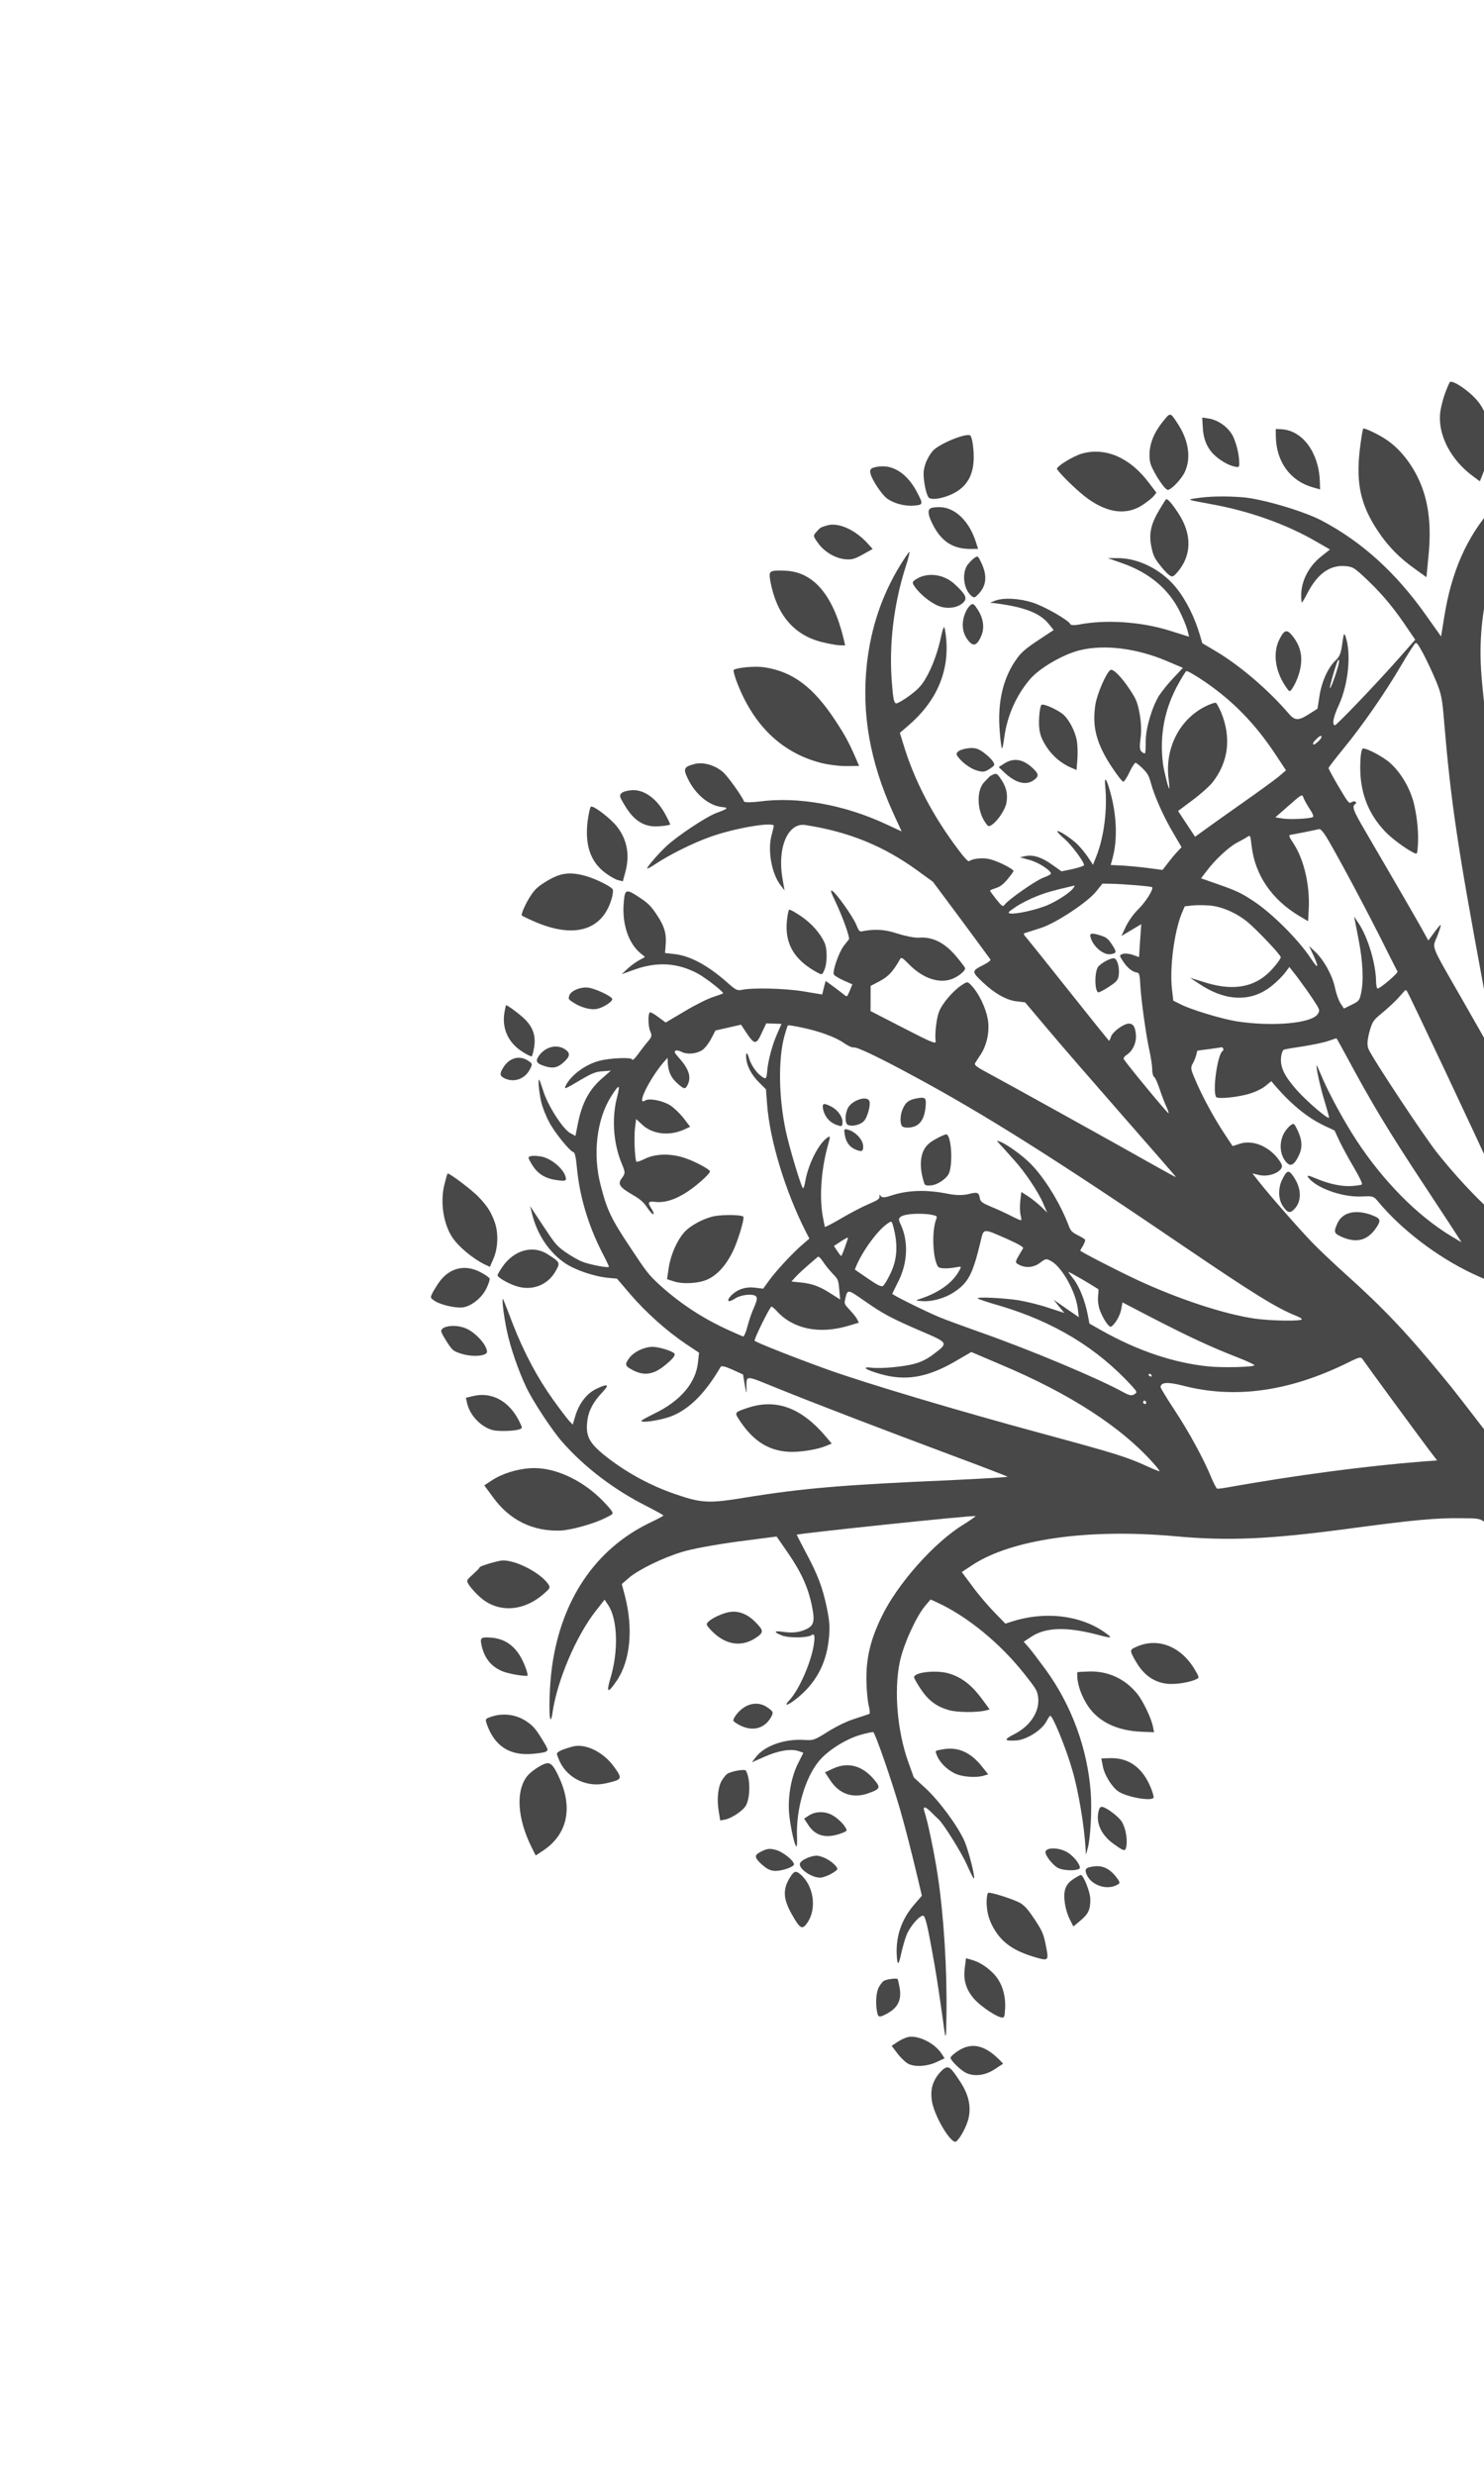<svg width="445" height="742" viewBox="0 0 445 742" fill="none" xmlns="http://www.w3.org/2000/svg">
<g clip-path="url(#clip0_83_5)">
<path d="M261.099 142.225C261.615 144.053 264.312 148.139 265.857 149.351C267.681 150.825 271.102 151.818 273.938 151.604C276.877 151.385 276.93 151.223 274.859 147.361C272.086 142.114 267.935 139.37 263.694 139.874C261.124 140.168 260.627 140.624 261.099 142.225Z" fill="#484848"/>
<path d="M279.642 135.276C278.052 137.218 277.014 139.753 276.952 141.834C276.905 144.097 277.647 147.88 278.372 149.059C279.164 150.258 283.938 149.274 287.041 147.289C291.144 144.644 292.627 140.286 291.744 133.472C291.566 131.995 291.196 130.709 290.938 130.56C289.554 129.752 281.313 133.216 279.642 135.276Z" fill="#484848"/>
<path d="M244.677 159.635C243.816 160.586 243.83 160.768 245.223 162.718C247.086 165.378 250.2 167.276 253.277 167.668C255.277 167.878 256.156 167.68 258.681 166.268L261.679 164.608L260.276 163.047C256.464 158.804 251.366 156.558 248.069 157.524C245.976 158.14 246.013 158.115 244.677 159.635Z" fill="#484848"/>
<path d="M231 174.276C232.865 184.269 238.011 190.372 246.381 192.499C248.416 193.004 250.835 193.447 251.758 193.476L253.434 193.517L252.949 191.414C249.727 178.237 243.838 171.412 235.401 171.116C230.617 170.958 230.461 171.125 231 174.276Z" fill="#484848"/>
<path d="M278.655 154.803C278.953 155.818 279.896 157.809 280.805 159.186C283.385 163.094 286.699 164.732 291.654 164.585L293.301 164.583L292.74 162.848C290.712 156.152 286.185 151.872 281.363 152.058C278.579 152.111 278.112 152.611 278.655 154.803Z" fill="#484848"/>
<path d="M269.991 169.386C264.448 178.466 261.212 188.063 259.957 198.967C258.312 213.954 260.85 228.348 267.834 243.76L270.37 249.292L265.382 246.973C252.992 241.252 239.241 238.788 227.753 240.315C225.352 240.625 223.226 240.626 223.124 240.31C222.394 238.56 218.39 232.978 216.868 231.559C214.53 229.468 210.881 228.37 208.264 229.078C205.085 229.901 204.817 230.461 206.206 233.37C208.508 238.227 212.685 241.654 216.693 242.006C218.597 242.151 218.211 242.534 214.816 243.755C211.703 244.918 202.992 250.732 199.811 253.725C197.163 256.239 194.126 259.774 194.057 260.393C194.034 260.6 195.24 259.931 196.759 258.928C200.795 256.264 207.626 252.838 212.7 251.019C219.963 248.328 232.302 246.239 232.037 247.689C231.969 247.989 231.638 249.42 231.277 250.806C230.192 255.284 231.459 262.036 234.035 265.373L235.26 266.988L234.635 263.383C233.025 254.179 236.28 246.546 241.504 247.37C254.481 249.388 264.915 253.594 275.157 261.053L279.755 264.394L288.192 275.722C292.806 281.986 296.738 287.297 296.943 287.608C297.214 287.939 296.577 288.424 294.971 289.293C291.3 291.142 291.285 291.28 294.695 294.513C298.259 297.898 301.904 299.956 305.026 300.254L307.394 300.54L314.237 308.648C318.017 313.167 328.194 324.877 336.859 334.779C345.524 344.682 352.639 352.801 352.624 352.939C352.616 353.008 349.641 351.401 345.996 349.344C335.548 343.424 302.647 325.163 297.051 322.163C292.713 319.861 292.051 319.342 292.431 318.709C292.647 318.311 293.427 317.158 294.089 316.147C295.993 313.232 296.84 309.038 296.178 305.458C295.559 302.104 293.586 297.987 291.448 295.636C290.163 294.253 290.097 294.233 288.393 295.357C285.801 297.069 282.527 300.888 281.607 303.281C280.8 305.28 280.26 310.1 280.567 312.257C280.711 313.119 279.105 312.458 270.871 308.201L261.046 303.146L261.056 299.376L261.067 295.607L263.835 294.162C266.463 292.746 267.873 291.177 269.929 287.525C270.234 286.94 270.654 287.173 272.439 288.992C276.494 293.201 281.307 294.934 285.227 293.622C287.186 292.966 289.521 291.105 289.407 290.288C289.393 290.106 288.351 288.689 287.081 287.168C283.433 282.69 279.736 280.795 275.445 281.141C274.337 281.235 271.519 280.672 269.167 279.929C265.231 278.638 262.404 278.463 258.406 279.254C257.741 279.374 257.499 279.088 256.747 277.224C255.689 274.735 250.863 267.909 249.612 267.141C248.905 266.715 249.101 267.415 250.439 270.166C252.661 274.821 254.934 281.163 254.57 281.659C254.377 281.85 253.731 282.723 253.055 283.552C251.577 285.42 249.503 291.381 250.06 292.225C250.295 292.58 251.613 293.368 253.049 294.013L255.598 295.136L254.799 297.067C254.045 298.904 253.971 298.953 253.25 298.345C252.809 297.998 251.389 296.895 250.028 295.881L247.585 294.114L247.052 296.124L246.547 298.179L240.756 297.22C235.164 296.32 225.722 296.113 222.492 296.779C221.088 297.068 220.631 296.86 218.169 294.66C212.177 289.369 206.904 286.537 202.056 286.04L199.414 285.743L199.587 283.589C199.921 279.988 199.275 277.801 197.017 274.381C195.346 271.85 194.457 270.906 192.257 269.425C187.664 266.336 187.383 266.393 187.03 270.772C186.498 277.053 188.486 282.883 192.067 285.811C192.759 286.375 193.325 286.83 193.354 286.874C193.413 286.963 192.717 287.359 191.844 287.808C190.933 288.281 189.333 289.402 188.303 290.337L186.426 292.086L190.213 290.734C197.039 288.268 203.202 288.662 209.219 291.896C211.612 293.185 216.879 297.297 216.854 297.823C216.809 297.916 215.522 298.383 213.992 298.884C212.432 299.34 208.546 301.267 205.385 303.163L199.617 306.589L197.432 304.97C196.233 304.04 195.069 303.406 194.884 303.528C194.255 303.943 194.34 307.777 194.997 309.256C195.553 310.42 195.425 310.951 194.4 312.137C193.732 312.897 192.373 314.624 191.436 315.943C190.262 317.548 189.654 318.076 189.531 317.648C189.335 316.948 183.028 317.222 179.886 318.021C175.584 319.076 171.057 322.447 169.565 325.664C169.11 326.666 169.613 326.461 173.582 324.096C177.328 321.878 178.556 321.322 180.661 321.208L183.187 321.007L180.829 323.074C176.663 326.589 174.451 330.728 173.193 337.361L172.558 340.586L171.07 339.783C168.861 338.691 164.134 331.29 162.87 326.96C162.31 325.225 161.785 323.786 161.689 323.722C161.188 323.606 161.77 328.515 162.474 331.111C162.895 332.555 163.887 335.024 164.744 336.563C166.353 339.645 171.058 345.403 172.01 345.475C172.35 345.506 172.74 347.225 172.964 349.82C173.742 358.488 176.329 367.239 180.461 375.351C181.647 377.629 182.619 379.665 182.603 379.803C182.549 380.285 176.641 379.148 174.445 378.239C173.2 377.722 170.947 376.403 169.453 375.349C166.944 373.562 166.489 373.034 162.853 367.527L158.954 361.62L159.548 363.97C161.083 370.162 164.639 375.467 169.385 378.71C172.476 380.814 178.358 382.797 182.469 383.144L185.015 383.376L189.017 388.067C193.657 393.485 199.987 399.126 205.631 402.924L209.62 405.583L209.289 408.544C208.647 414.579 204.095 420.008 196.406 423.745C194.157 424.848 192.328 425.863 192.313 426.001C192.228 426.759 198.264 425.834 201.386 424.602C206.697 422.499 211.482 417.746 216.067 409.872C216.291 409.405 217.427 409.676 219.615 410.654L222.812 412.114L223.343 415.335C223.687 417.467 223.899 418.029 223.852 416.912C223.883 412.045 222.878 412.134 233.018 416.217C243.909 420.632 263.144 428.02 285.526 436.391C294.547 439.745 302.041 442.64 302.129 442.774C302.217 442.907 294.382 443.361 284.693 443.827C253.198 445.172 240.804 446.212 223.655 448.99C212.579 450.818 210.497 450.726 202.603 448.03C194.708 445.335 187.315 441.225 181.056 436.174C176.534 432.465 175.532 430.384 176.152 425.766C176.498 422.987 177.973 420.228 180.614 417.464C182.87 415.082 182.326 414.74 178.81 416.423C175.984 417.779 173.74 420.663 172.571 424.368L171.745 427.145L170.731 426.093C170.181 425.5 167.965 422.627 165.83 419.636C161.203 413.19 157.119 405.555 153.764 396.93C152.547 393.716 151.321 390.572 151.022 389.877C150.278 387.945 150.914 393.901 152.012 399.107C153.066 404.087 155.476 411.04 157.808 415.941C159.803 420.172 165.726 429.142 168.715 432.462C175.316 439.964 184.262 446.748 193.807 451.541C196.628 452.995 198.955 454.265 198.94 454.402C198.961 454.516 196.955 455.585 194.565 456.716C178.529 464.562 168.334 479.646 165.544 499.662C164.734 505.362 164.491 514.577 165.077 515.466C165.224 515.688 165.486 514.877 165.654 513.682C167.015 503.984 172.742 490.51 178.699 482.942L181.299 479.631L182.413 481.319C185.199 485.538 185.508 495.026 183.055 503.15C181.726 507.662 182.249 507.891 184.919 503.96C189.023 497.935 189.925 488.348 187.417 478.589L186.453 474.953L188.543 473.127C191.39 470.673 198.539 467.165 204.329 465.383C207.175 464.46 213.863 463.234 220.97 462.24L232.872 460.695L236.208 465.507C240.277 471.429 242.316 475.886 243.492 481.614C244.436 486.347 244.062 487.551 241.258 488.7C239.349 489.514 237.311 489.648 234.544 489.243C232.013 488.873 231.989 489.4 234.487 490.365C236.454 491.17 242.051 491.11 243.273 490.303C244.273 489.643 244.454 490.48 243.997 493.333C243.122 498.693 239.592 506.635 236.779 509.703C234.954 511.61 235.921 511.545 238.47 509.607C244.325 505.105 247.616 499.297 248.478 491.905C248.916 488.299 248.808 486.203 247.934 482.061C246.664 475.949 245.235 472.173 241.547 465.298C240.106 462.551 238.92 460.273 238.899 460.16C238.9 459.84 291.546 454.288 292.475 454.568C292.711 454.603 291.148 455.699 289.045 457.024C280.256 462.316 268.995 474.979 264.282 484.914C260.934 491.844 259.659 497.404 259.818 504.249C259.873 506.828 260.167 510.013 260.471 511.279C260.805 512.589 260.917 513.726 260.732 513.849C260.584 513.946 258.699 514.554 256.562 515.263C254.04 516.035 251.176 517.416 248.34 519.16C244.208 521.761 243.853 521.868 241.233 521.685C235.343 521.301 229.382 523.387 226.746 526.722L225.46 528.399L229.248 526.727C233.399 524.88 237.138 524.261 239.453 525.028L240.905 525.536L239.227 528.875C237.095 533.216 236.083 539.496 236.73 544.744C237.256 548.924 238.327 553.446 238.821 553.63C238.991 553.646 239.071 552.317 238.991 550.585C238.705 542.42 241.43 533.097 245.521 528.1C248.069 524.951 253.497 521.495 257.859 520.209C259.774 519.646 261.6 519.27 261.865 519.35C262.396 519.51 267.276 533.505 269.825 542.28C271.336 547.468 273.293 555.103 275.319 563.649L276.434 568.398L274.385 570.771C270.495 575.188 268.67 580.155 268.886 585.879C269.06 589.526 269.445 589.464 270.245 585.683C270.66 583.815 271.388 581.294 271.859 580.154C272.868 577.575 275.897 574.108 276.892 574.408C277.423 574.568 278.133 577.415 279.255 583.625C280.731 591.578 281.346 595.571 283.131 608.422C283.601 611.874 283.723 611.092 283.816 604.144C284 590.248 283.026 574.758 281.252 562.729C280.258 555.989 278.209 546.119 277.226 543.261C276.636 541.482 277.323 541.475 279.145 543.269C280.071 544.188 281.122 545.216 281.497 545.542C283.019 546.961 288.338 555.501 289.981 559.198C290.938 561.372 291.838 563.138 292 563.222C292.634 563.377 290.438 554.816 289.182 551.947C287.092 547.332 281.583 539.874 277.415 536.057L274.027 532.938L272.431 528.508C269.079 519.242 268.008 507.069 269.806 498.357C270.812 493.356 274.648 484.83 277.343 481.584L279.044 479.568L280.871 480.403C289.91 484.51 299.934 492.686 307.258 502.007C310.472 506.07 310.971 506.825 311.236 508.436C312.013 512.833 309.163 517.457 304.041 520.009C300.911 521.629 301.071 522.034 304.727 521.852C307.77 521.629 312.153 518.926 313.679 516.324C314.164 515.367 314.736 514.542 314.884 514.444C315.514 514.029 319.616 523.947 321.562 530.76C323.421 537.121 325.166 547.575 325.545 554.594L325.649 556.12L326.123 554.34C327 551.401 327.471 542.61 327.068 537.328C326.067 524.215 321.337 511.332 313.584 500.636C311.589 497.936 309.322 494.905 308.47 493.937L306.98 492.243L309.239 490.752C313.535 487.916 319.767 487.691 329.028 490.121C332.892 491.141 333.505 491.183 332.468 490.337C325.268 484.505 314.135 482.864 303.724 486.103L301.483 486.817L298.192 483.442C296.377 481.58 293.403 478.123 291.65 475.709L288.401 471.35L291.548 469.272C303.288 461.522 326.324 458.238 352.463 460.621C368.249 462.06 380.448 461.53 403.668 458.443C423.932 455.714 430.691 455.078 438.494 455.219C445.035 455.3 444.233 454.81 449.583 461.544C458.038 472.095 469.221 484.926 478.301 494.491L483.671 500.128L485.475 507.291C490.163 525.748 493.707 533.612 504.936 550.621C512.332 561.744 514.21 564.266 523.116 574.775L527.205 579.6L550.239 564.392L573.273 549.185L567.692 547.577C554.428 543.836 540.571 535.895 531.496 526.901C526.896 522.349 519.482 511.685 515.664 504.13C509.412 491.679 502.629 475.687 498.888 464.383C493.728 448.915 490.851 436.02 488.84 419.685C486.53 400.804 483.707 387.427 478.639 371.132C475.098 359.888 473.165 351.726 471.532 341.199C468.444 321.621 468.344 305.362 471.305 296.074C471.785 294.546 472.367 293.333 472.603 293.368C473.695 293.412 481.006 297.64 485.458 300.759C489.719 303.749 490.432 304.426 490.435 305.317C490.439 305.888 490.409 307.693 490.401 309.293C490.313 313.75 491.519 321.053 493.017 325.739C494.167 329.252 494.928 330.727 497.625 334.813C499.619 337.833 501.358 340.064 502.211 340.712C503.506 341.707 503.514 341.638 501.671 337.881C497.255 328.936 495.325 321.664 495.766 315.889C495.995 312.933 496.919 309.581 497.471 309.854C497.604 309.894 499.017 310.746 500.652 311.771C512.584 319.134 525.937 323.008 537.826 322.492C545.617 322.131 554.014 320.031 559.396 316.987L562.72 315.176L560.74 315.399C559.661 315.537 557.364 315.842 555.62 316.101C546.444 317.504 533.548 316.899 524.913 314.693L520.083 313.418L521.398 311.784C524.911 307.361 525.838 301.838 524.081 295.793C523.689 294.394 523.562 294.605 523.052 297.939C521.836 305.119 518.506 309.74 514.125 310.273C510.232 310.739 496.985 301.949 488.462 293.228C485.663 290.357 477.494 280.319 477.518 279.792C477.595 279.104 480.259 274.923 482.167 272.578C485.324 268.581 493.57 262.627 498.495 260.906C506.394 258.05 514.615 257.214 522.295 258.456C527.113 259.229 527.437 259.398 530.452 261.871C539.769 269.621 549.105 273.533 557.243 273.134C559.237 273.093 560.869 272.908 560.855 272.726C560.871 272.588 558.622 271.841 555.894 271.091C549.347 269.228 545.067 267.335 540.777 264.301C535.751 260.796 535.738 260.294 540.721 260.512C549.83 260.939 565.141 259.566 576.611 257.286C584.577 255.661 604.197 250.424 604.23 249.829C604.237 249.76 601.224 250.028 597.471 250.465C593.755 250.877 585.52 251.532 579.206 251.874L567.715 252.51L567.803 251.113C568.012 247.404 571.82 243.104 577.008 240.572C578.673 239.792 580.065 239 580.08 238.863C580.187 238.218 575.147 239.122 572.942 240.132C569.117 241.828 564.843 246.308 562.672 250.993C561.985 252.531 561.985 252.531 557.386 252.57C550.01 252.594 541.44 252.258 532.916 251.508C523.846 250.737 511.347 249.041 510.995 248.508C510.438 247.665 510.813 238.809 511.538 235.397C513.349 227.186 516.984 221.981 524.161 217.306C528.745 214.344 532.835 212.727 538.082 211.814C539.833 211.487 536.181 211.029 532.541 211.072C525.046 211.238 517.93 214.151 514.024 218.706C511.426 221.697 511.389 221.721 510.656 220.611C509.249 218.479 508.698 213.295 509.328 207.969C509.689 205.052 509.811 202.74 509.589 202.887C508.885 203.351 507.339 207.05 506.802 209.7C506.093 212.974 506.488 218.325 507.772 223.089C508.723 226.542 508.698 227.069 507.694 230.219C507.072 232.096 506.288 236.949 505.937 241.008L505.31 248.435L501.351 248.881C488.113 250.415 478.414 257.712 469.267 272.933C463.582 282.362 459.346 292.619 457.787 300.727L457.242 303.446L456.848 300.836C456.671 299.359 455.265 289.256 453.744 278.335C449.447 247.503 448.038 236.509 448.348 236.495C448.489 236.466 450.663 237.263 453.198 238.203C458.526 240.233 466.478 241.807 470.804 241.756C480.285 241.619 487.985 237.173 492.755 229.177C494.237 226.668 496.991 218.92 496.46 218.76C496.298 218.676 495.971 219.147 495.702 219.707C493.911 223.759 486.633 231.179 482.311 233.331C478.751 235.107 478.382 235.031 478.336 232.384C478.261 229.372 477.45 226.209 475.994 223.28C474.444 220.287 473.749 220.363 474.887 223.374C476.257 227.061 476.581 231.82 475.603 234.124L474.685 236.197L471.435 236.429C464.981 236.801 458.137 235.134 450.846 231.339L447.186 229.419L445.888 218.352C445.171 212.193 444.415 205.167 444.25 202.662C443.449 192.669 444.328 183.289 446.799 174.388L448.091 169.901L450.069 169.997C462.609 170.709 472.516 166.465 476.873 158.487C477.603 157.176 478.14 156.056 478.081 155.967C478.022 155.879 475.771 157.301 473.038 159.042C467.454 162.664 463.697 164.061 458.957 164.13C456.239 164.202 451.49 163.129 451.596 162.485C451.612 162.347 452.706 160.541 453.963 158.499C458.919 150.381 465.054 144.29 474.727 137.84L481.475 133.321L477.994 134.089C467.166 136.455 455.141 143.692 447.488 152.316C439.79 161.033 435.192 171.466 433.03 185.264L432.132 190.831L427.6 184.449C418.601 171.706 408.42 162.486 396.409 156.132C391.069 153.28 378.322 149.517 372.506 149.084C367.37 148.713 362.733 148.777 358.721 149.385C355.758 149.811 355.692 149.791 363.555 151.231C374.679 153.261 385.595 157.15 394.423 162.226L398.804 164.754L396.017 166.976C392.585 169.752 390.373 173.891 390.199 177.896C390.169 179.382 390.237 180.612 390.37 180.652C390.466 180.716 391.262 179.426 392.06 177.815C395.07 172.065 398.693 169.418 403.254 169.723C405.498 169.899 405.984 170.152 408.689 172.639C413.54 177.088 417.182 181.315 420.9 186.704L424.375 191.807L418.718 198.22C412.594 205.133 400.67 217.596 400.272 217.477C399.38 217.173 399.789 215.053 401.512 211.301C404.385 204.941 405.241 195.767 403.442 190.706C403.048 189.627 402.899 190.044 402.501 192.985C402.103 195.926 401.722 196.879 400.498 198.006C398.273 200.112 396.326 204.331 395.67 208.654L395.069 212.495L392.595 214.064C389.307 216.171 388.281 216.147 386.313 213.811C380.366 206.897 372.013 199.722 364.784 195.376L360.506 192.844L359.867 190.587C358.174 184.882 355.622 179.808 352.576 176.08C348.201 170.742 341.285 167.273 335.002 167.341L332.189 167.348L336.412 168.833C344.631 171.696 350.491 176.627 353.84 183.471C354.791 185.394 355.783 187.864 356.073 188.948L356.573 190.913L350.675 189.068C342.094 186.379 331.37 185.68 323.3 187.309C322.11 187.521 321.055 187.453 320.953 187.137C320.464 185.994 313.572 181.999 309.806 180.723C305.737 179.392 300.932 179.121 298.35 180.124L296.878 180.713L298.302 180.857C307.127 181.981 311.829 183.787 314.478 187.076L315.954 188.907L311.399 191.915C307.992 194.164 306.331 195.515 305.112 197.213C300.832 202.972 299.04 210.405 299.787 219.349C299.981 221.899 300.281 224.124 300.427 224.346C300.574 224.568 300.853 223.3 301.091 221.485C301.95 214.732 304.667 208.539 308.966 203.532C311.913 200.184 318.954 196.109 323.921 194.934C331.216 193.179 340.823 194.361 349.827 198.173L354.705 200.245L351.9 203.245C350.349 204.842 348.433 207.255 347.607 208.502C345.479 211.883 343.551 218.386 343.562 222.268C343.59 224.163 343.479 225.766 343.33 225.864C343.212 226.006 342.763 225.729 342.321 225.383C341.733 224.814 341.672 223.835 342.023 221.307C342.321 219.261 342.187 216.48 341.741 214.033C341.1 210.566 340.72 209.669 338.785 206.738C336.293 202.963 333.736 200.379 332.959 200.892C331.736 201.699 329.012 207.961 328.48 211.182C327.429 217.806 328.741 222.934 333.344 229.907C334.957 232.349 336.483 234.339 336.822 234.37C337.095 234.381 337.958 233.11 338.682 231.548C339.405 229.986 340.268 228.715 340.474 228.706C340.748 228.717 341.755 229.519 342.681 230.438C344.129 231.905 344.502 232.552 345.112 234.764C346.178 238.715 348.837 244.675 351.715 249.598L354.307 254.008L353.061 255.341C352.363 256.057 351.093 257.597 350.209 258.754L348.605 260.834L344.008 260.234C341.507 259.909 338.008 259.604 336.237 259.498L333.063 259.362L333.649 257.189C335.055 251.989 334.888 245.212 333.25 238.705C331.938 233.577 331.067 232.176 331.419 235.769C332.116 242.706 331.043 251.066 328.711 256.878L327.755 259.295L326.318 257.119C325.556 255.964 324.139 254.221 323.184 253.258C321.399 251.439 317.115 248.656 317.046 249.276C316.993 249.438 318.007 250.49 319.228 251.534C321.352 253.383 325.167 258.517 325.067 259.412C325.007 259.643 323.476 260.143 321.68 260.564L318.31 261.258L315.514 259.278C312.372 257.016 309.821 256.213 307.471 256.681L305.853 257.048L308.846 257.877C311.508 258.607 315.276 261.093 315.139 262.013C315.123 262.15 314.065 262.722 312.778 263.189C310.448 264.089 302.411 269.715 301.281 271.225C300.753 271.956 300.525 271.852 298.749 269.645C297.729 268.342 296.863 267.192 296.879 267.054C296.857 266.941 297.686 266.585 298.684 266.244C299.963 265.846 300.904 265.097 302.174 263.558C303.125 262.42 303.898 261.336 303.913 261.198C303.983 260.578 299.372 258.266 296.938 257.641C294.77 257.095 291.86 257.358 290.564 258.214C290.305 258.385 289.078 257.091 287.501 254.944C279.673 244.617 274.083 233.895 270.77 222.756L269.839 219.735L272.078 217.811C280.677 210.539 284.581 201.713 283.75 191.676C283.56 189.697 283.295 188.087 283.096 188.027C282.963 187.987 282.514 189.24 282.196 190.853C281.289 195.277 279.553 200.058 277.648 203.293C276.367 205.541 275.202 206.757 272.735 208.577C270.979 209.864 269.18 210.924 268.737 210.898C268.095 210.811 267.82 209.59 267.459 204.854C266.502 193.498 267.986 181.168 271.576 169.934C272.452 167.315 272.883 165.309 272.624 165.48C272.394 165.696 271.204 167.438 269.991 169.386ZM361.462 204.52C369.836 210.278 376.478 217.116 382.518 226.265L385.626 230.972L383.35 232.921C382.031 233.983 377.326 237.408 372.822 240.573C368.318 243.738 363.251 247.338 361.532 248.601L358.361 250.886L355.81 247.022L353.259 243.158L357.638 239.885C360.031 238.113 362.664 235.738 363.54 234.649C368.376 228.523 369.297 221.22 366.173 213.589C365.545 212.154 364.865 210.882 364.607 210.733C364.349 210.585 362.922 211.081 361.398 211.832C353.619 215.756 349.214 224.467 350.44 233.733C350.625 235.141 350.693 236.372 350.619 236.42C350.36 236.592 348.969 230.942 348.699 228.761C347.699 220.238 349.235 212.337 353.472 204.821C354.463 203.019 355.504 201.375 355.726 201.228C355.956 201.013 358.563 202.544 361.462 204.52ZM184.979 329.198C183.384 335.48 183.946 343.016 186.523 349.094C187.523 351.495 187.521 351.814 186.511 353.183C185.107 355.003 185.722 355.936 189.683 358.23C192.032 359.613 193.003 360.439 194.117 362.127C194.908 363.326 195.739 364.18 195.924 364.058C196.146 363.912 195.825 363.103 195.268 362.259C194.095 360.483 194.378 360.105 196.576 360.375C199.425 360.663 202.553 359.682 206.145 357.31C208.996 355.428 212.77 352.043 212.892 351.261C212.991 350.686 208.69 348.36 205.587 347.284C201.297 345.78 196.557 345.849 193.323 347.474C192.087 348.099 190.948 348.468 190.831 348.29C190.362 347.58 190.07 340.694 190.422 338.166L190.752 335.525L192.523 337.162C195.559 340.068 200.598 340.694 205.038 338.72L206.954 337.837L205.01 335.295C203.931 333.903 202.167 332.197 201.048 331.469C198.877 330.033 194.651 329.189 193.503 329.947C190.577 331.878 194.879 323.172 199.281 318.161L200.179 317.186L200.259 318.918C200.44 321.286 201.178 322.967 202.787 324.519C205.117 326.679 205.486 326.754 206.247 325.168C207.336 322.791 206.535 320.45 203.517 317.086C202.298 315.723 202.1 315.343 202.545 315.05C202.841 314.854 203.682 315.001 204.359 315.382C206.046 316.246 208.816 316.011 210.593 314.838C211.371 314.324 212.574 312.764 213.275 311.409L214.541 308.979L218.377 308.104L222.213 307.23L223.65 309.406C226.289 313.403 226.769 313.405 228.552 309.421L229.768 306.833L232.057 306.916L234.345 307L233.054 309.957C231.591 313.218 230.35 317.863 230.062 321.051C229.843 323.618 229.695 323.716 228.238 322.637C226.745 321.583 225.191 319.229 224.616 317.313C224.079 315.371 223.57 315.325 223.76 317.304C223.97 319.716 225.39 322.35 227.675 324.603L229.681 326.595L230.029 331.148C230.848 341.894 235.457 357.089 241.549 369.136L242.705 371.37L240.77 373.03C237.775 375.581 232.743 381.007 230.714 383.813L228.849 386.384L226.311 386.083C223.536 385.747 221.073 386.607 219.256 388.445C217.66 390.136 218.352 390.7 220.351 389.38C222.166 388.182 225.638 387.803 226.675 388.648C227.145 389.039 227.008 389.959 226.135 391.938C225.456 393.407 224.543 396.05 224.106 397.805C223.677 399.491 223.08 400.842 222.785 400.718C222.52 400.638 220.597 399.739 218.505 398.825C210.769 395.323 203.998 390.866 197.926 385.374C194.567 382.299 193.906 381.46 189.01 374.043C183.226 365.363 182.005 362.789 180.099 355.312C177.678 346.006 178.924 335.491 183.328 328.63C185.738 324.87 186.07 324.97 184.979 329.198ZM401.53 198.281C401.637 199.167 399.173 206.469 398.812 206.325C398.509 206.269 400.896 198.126 401.303 197.857C401.414 197.783 401.532 197.961 401.53 198.281ZM240.128 308.028C245.528 309.118 250.502 310.935 252.982 312.678C254.189 313.539 255.559 314.165 256.017 314.054C257.03 313.895 263.542 316.993 274.308 322.83C294.942 333.949 316.855 347.731 355.792 374.25C375.647 387.732 382.957 392.28 388.705 394.543C389.656 394.936 390.429 395.382 390.376 395.544C390.336 396.208 381.027 396.041 376.098 395.342C366.891 393.96 353.298 389.479 340.944 383.734C334.623 380.765 323.826 375.203 323.924 374.948C323.968 374.854 324.356 374.152 324.817 373.401C325.212 372.63 325.504 371.864 325.386 371.686C325.269 371.509 324.275 370.889 323.17 370.344C321.388 369.416 321.05 369.065 320.416 367.38C317.93 360.795 313.285 353.276 309.163 349.047C306.606 346.462 302.17 343.206 299.871 342.301C298.721 341.848 298.721 341.848 299.94 343.211C300.645 343.957 302.445 345.958 303.906 347.607C307.27 351.253 311.383 357.402 312.872 360.946L314.018 363.569L312.255 361.864C311.262 360.924 309.534 359.515 308.386 358.742L306.273 357.395L305.951 359.967C305.789 361.413 305.817 363.308 305.998 364.145C306.245 365.002 306.329 365.775 306.181 365.873C306.07 365.947 304.663 365.345 303.109 364.522C301.584 363.743 298.91 362.511 297.171 361.81C294.585 360.712 293.982 360.281 293.846 359.351C293.537 357.514 293.147 357.325 290.463 358.013C288.771 358.429 286.681 358.405 284.365 357.958C277.793 356.621 272.181 356.819 267.123 358.501C265.341 359.103 264.448 359.119 264.125 358.631C263.744 358.053 263.67 358.102 263.733 358.762C263.796 359.422 263.27 359.833 260.57 360.978C258.735 361.743 255.094 363.637 252.414 365.215C249.696 366.818 247.439 367.989 247.351 367.856C247.292 367.767 246.99 366.181 246.652 364.3C245.676 358.312 246.313 350.176 248.393 342.936C249.024 340.671 248.973 340.513 248.158 341.051C245.492 342.811 242.317 349.116 241.465 354.27C241.244 355.627 240.908 356.486 240.732 356.22C239.999 355.11 236.707 344.083 235.646 339.173C233.486 329.056 233.305 317.506 235.259 310.478C235.709 308.905 236.136 307.539 236.285 307.441C236.433 307.343 238.152 307.611 240.128 308.028ZM310.854 268.731C313.761 267.577 315.602 267.063 321.589 265.661C322.402 265.443 322.432 265.488 321.785 266.361C320.7 267.778 317.005 270.155 313.979 271.451C310.813 272.776 304.656 274.162 303.04 273.89C302.03 273.728 302.222 273.537 304.674 271.855C306.193 270.852 308.99 269.452 310.854 268.731ZM426.842 196.108C427.889 198.096 429.577 201.7 430.577 204.101C432.197 208.005 432.486 209.408 433.057 216.556C435.063 240.292 436.986 253.434 444.623 294.56C446.825 306.433 448.586 316.43 448.577 316.819C448.531 317.232 447.995 316.501 447.109 314.918C446.341 313.512 442.563 306.824 438.69 300.071C428.622 282.486 429.454 284.551 430.986 280.67C431.703 278.858 432.146 277.354 432.014 277.314C431.918 277.249 431.012 278.294 430.039 279.638L428.3 281.998L426.96 279.566C425.767 277.356 421.118 269.267 409.723 249.752C405.607 242.713 405.294 241.836 406.487 240.985C406.746 240.814 406.711 240.518 406.453 240.369C406.166 240.176 405.604 240.292 405.197 240.561C404.53 241.001 404.347 240.804 401.402 235.861C399.762 233.054 398.364 230.533 398.395 230.258C398.418 230.051 400.505 227.334 403.008 224.279C408.607 217.457 415.521 207.472 420.234 199.388C422.184 196.059 424.051 193.169 424.355 192.904C424.807 192.542 425.137 192.962 426.842 196.108ZM396.291 220.87C396.354 221.53 394.063 223.616 393.77 223.172C393.652 222.995 393.847 222.484 394.27 222.077C395.516 220.744 396.212 220.348 396.291 220.87ZM312.3 278.171C316.752 276.698 326.232 270.439 328.713 267.271L330.585 264.951L333.051 264.981C337.089 265.057 345.31 265.751 345.486 266.017C345.926 266.683 343.553 270.418 341.431 272.52C340.089 273.789 338.506 275.982 337.664 277.686L336.269 280.648L339.245 278.874L342.222 277.1L341.873 282.049L341.562 286.973L339.749 286.321C338.761 285.953 337.44 285.805 336.767 285.994C335.592 286.387 335.584 286.456 336.786 288.277C338.047 290.187 339.554 291.423 340.942 291.591C341.613 291.722 341.817 292.353 341.922 295.089C342.144 299.534 343.621 310.228 344.647 314.843C345.073 316.857 345.504 319.443 345.513 320.584C345.493 321.682 345.783 322.765 346.108 322.934C346.432 323.103 347.111 324.695 347.729 326.518C348.319 328.297 349.194 330.589 349.662 331.619C350.137 332.581 350.472 333.571 350.412 333.802C350.277 334.082 338.349 319.639 337 317.596C336.795 317.285 337.167 316.721 337.944 316.208C339.685 315.058 340.774 312.681 340.623 310.358C340.45 307.922 339.842 306.92 338.506 306.91C336.889 306.957 333.599 309.384 333.164 310.819C332.946 311.536 332.649 312.052 332.545 312.056C332.449 311.992 327.18 305.46 320.868 297.511C314.557 289.562 308.81 282.388 308.054 281.484C306.688 279.899 306.688 279.899 307.96 279.57C308.67 279.356 310.629 278.7 312.3 278.171ZM390.902 239.286C391.172 239.936 391.97 241.386 392.732 242.541C393.67 243.962 393.991 244.771 393.695 244.966C392.917 245.48 386.781 245.769 384.523 245.41L382.435 245.067L385.631 242.256C390.613 237.882 390.428 238.004 390.902 239.286ZM374.102 250.888C374.916 250.35 374.946 250.394 375.328 253.712C376.35 262.348 381.329 269.646 389.456 274.547L392.254 276.207L392.432 272.773C392.858 265.606 391.057 257.803 387.927 252.983C386.432 250.718 386.33 250.402 387.099 250.278C387.934 250.173 394.422 248.886 395.553 248.586C395.871 248.504 396.584 249.181 397.346 250.335C399.948 254.357 410.412 273.912 416.335 285.943C417.71 288.67 418.917 291.062 419.063 291.284C419.356 291.728 413.671 296.566 413.073 296.386C412.837 296.351 412.643 295.331 412.634 294.19C412.519 288.781 410.193 281.07 407.467 276.94L406.059 274.809L407.363 281.536C408.719 288.421 408.956 294.258 408.089 298.019C407.667 299.956 407.429 300.24 405.327 301.245L403.004 302.397L401.977 300.842C401.42 299.999 400.692 297.929 400.331 296.254C399.61 292.585 396.99 287.811 394.351 285.344L392.55 283.664L393.851 286.439C395.641 290.359 395.293 290.717 393.064 287.342C389.37 281.746 381.441 273.844 375.885 270.18C372.116 267.694 370.813 267.088 365.137 265.096L360.154 263.348L361.804 261.175C364.382 257.751 368.402 254.013 370.918 252.67C372.191 252.021 373.62 251.205 374.102 250.888ZM362.773 271.503C366.508 271.843 370.788 273.736 374.149 276.491C377.002 278.879 383.996 286.251 384.051 286.979C384.124 287.25 383.179 288.639 381.999 289.992C377.091 295.847 370.476 297.345 361.622 294.645L356.881 293.184L359.531 294.942C367.567 300.349 375.297 300.539 381.448 295.521C382.879 294.385 384.622 292.596 385.343 291.674L386.636 289.928L389.094 293.087C390.437 294.879 392.512 297.781 393.714 299.602C395.796 302.755 395.847 302.913 395.177 303.993C393.451 306.854 381.537 307.897 370.751 306.218C366.273 305.476 357.249 302.761 354.134 301.183L351.828 300.027L351.445 296.709C350.686 290.323 352.082 279.39 354.39 273.785L355.271 271.737L357.458 271.505C358.677 271.338 361.039 271.372 362.773 271.503ZM246.858 378.384C247.561 379.45 248.861 381.016 249.749 381.959C251.293 383.491 251.424 383.851 251.661 386.627L251.942 389.63L249.572 388.134C245.995 385.777 243.792 384.936 240.405 384.558L237.32 384.235L238.493 382.95C239.51 381.833 241 380.466 245.211 376.857C245.478 376.617 246.066 377.185 246.858 378.384ZM254.261 371.074C254.378 371.251 252.53 376.425 252.271 376.596C252.196 376.645 251.653 375.983 251.096 375.14L250.07 373.585L252.107 372.241C253.218 371.507 254.202 370.985 254.261 371.074ZM267.745 367.336C269.343 372.977 269.115 377.464 267.056 381.756C266.198 383.598 265.186 385.286 264.779 385.555C264.26 385.898 263.06 385.287 260.227 383.332L256.341 380.668L256.775 379.553C258.731 374.945 263.101 369 266.005 366.955C267.309 366.03 267.375 366.05 267.745 367.336ZM274.333 363.944C275.987 363.872 278.238 363.98 279.241 364.21C281.019 364.567 281.048 364.612 280.733 365.585C279.343 369.117 279.688 377.37 281.271 379.769C281.711 380.435 284.243 380.485 287.435 379.844C288.307 379.714 288.292 379.852 287.525 381.187C285.47 384.84 281.196 387.789 275.509 389.566C274.511 389.907 274.54 389.951 276.171 390.086C279.256 390.409 283.219 389.323 286.107 387.416C290.329 384.629 291.677 382.081 293.99 372.455C295.022 368.139 294.534 368.206 302.02 371.49C305.416 373.01 307.058 373.967 306.783 374.276C306.612 374.58 305.98 375.635 305.384 376.666C304.401 378.399 304.415 378.581 305.416 379.132C307.449 380.277 309.938 380.1 311.886 378.622C313.576 377.316 313.783 377.307 315.329 378.199C318.488 380.003 322.514 387.229 323.184 392.271L323.503 394.929L319.713 392.33L315.961 389.706L317.524 391.671L319.153 393.656L314.288 392.086C311.612 391.174 307.571 390.208 305.247 389.829C300.658 389.16 293.188 388.799 293.134 389.281C293.119 389.419 296.089 390.455 299.746 391.484C316.077 396.325 329.048 404.214 339.404 415.55C341.049 417.397 341.078 417.442 340.115 418.078C339.375 418.567 338.571 418.396 336.634 417.315C329.204 413.229 308.602 404.576 293.323 399.232C288.672 397.583 283.336 395.622 281.568 394.877C277.537 393.202 267.498 388.224 267.566 387.924C267.581 387.786 268.453 386.127 269.393 384.167C272.21 378.609 272.463 372.065 270.014 366.986C269.378 365.621 269.416 365.276 270.268 364.714C270.824 364.347 272.612 363.996 274.333 363.944ZM232.87 393.039C237.784 398.468 245.558 400.095 254.208 397.572L257.542 396.582L257.008 395.532C256.731 394.95 255.703 393.715 254.785 392.727C253.279 391.171 253.14 390.88 253.411 389.681C254.15 386.451 254.047 386.455 258.948 389.851C264.798 393.96 267.162 395.205 276.092 399.066C284.469 402.654 284.44 402.61 279.979 406.001C278.215 407.357 276.394 408.304 274.413 408.847C271.256 409.783 264.187 410.432 261.347 410.076C258.166 409.689 259.461 410.683 263.848 411.932C271.486 414.159 277.952 413.078 286.347 408.237L291.263 405.374L299.773 409.002C321.031 417.924 336.627 428.096 346.349 439.278C347.2 440.246 347.794 441.065 347.683 441.139C347.609 441.188 346.032 440.571 344.205 439.736C337.811 436.816 334.862 435.894 313.095 429.986C287.266 422.998 259.987 414.863 248.084 410.606C238.458 407.141 226.601 402.471 226.279 401.982C226.044 401.627 230.54 392.409 231.296 391.783C231.415 391.64 232.136 392.249 232.87 393.039ZM362.686 314.54C364.673 314.248 366.343 314.038 366.417 313.989C366.454 313.965 366.608 314.118 366.784 314.385C366.931 314.607 366.855 314.975 366.596 315.147C365.078 316.149 363.533 327.18 364.677 328.912C365.146 329.622 371.565 328.956 375.018 327.823C376.652 327.318 378.688 326.294 379.563 325.525L381.223 324.174L382.464 325.65C387.479 331.394 392.289 335.297 397.409 337.655L400.178 338.951L401.728 342.265C402.62 344.099 404.552 347.67 406.083 350.23C407.782 353.126 408.637 354.984 408.377 355.156C408.155 355.302 406.796 355.498 405.378 355.606C402.372 355.805 398.617 355.031 394.491 353.291C392.561 352.462 391.823 352.311 392.204 352.888C394.353 356.061 402.29 358.983 408.146 358.752C411.801 358.57 411.868 358.59 413.468 360.531C420.428 368.817 430.888 376.769 441.304 381.753C447.388 384.686 457.545 388.311 463.393 389.679C466.299 390.375 468.658 391.049 468.738 391.252C468.789 391.409 469.316 397.12 469.859 403.903C470.44 410.661 471.423 421.172 472.118 427.217C472.775 433.287 473.313 438.289 473.334 438.402C473.356 438.516 471.791 438.401 469.865 438.142C467.903 437.907 463.039 437.547 459.008 437.403L451.693 437.195L449.235 434.035C438.61 420.198 435.704 416.441 433.164 413.399C421.97 399.746 415.168 392.503 403.296 381.849C399.745 378.646 395.342 374.474 393.469 372.523C389.81 368.753 380.595 358.257 377.476 354.258L375.553 351.829L377.692 352.33C380 352.847 383.083 351.959 384.147 350.429C384.592 349.815 384.484 349.249 383.81 348.227C380.966 343.92 375.905 341.65 371.89 342.898L369.612 343.636L367.091 339.817C364.012 335.154 360.514 328.727 358.455 323.837C357.038 320.564 356.952 320.111 357.674 318.869C358.106 318.073 358.577 316.934 358.72 316.265C358.893 315.641 359.029 315.041 359.029 315.041C359.066 315.017 360.706 314.763 362.686 314.54ZM390.9 313.703C393.693 313.262 397.063 312.568 398.35 312.101C399.6 311.658 400.702 311.313 400.768 311.333C400.835 311.353 402.379 314.096 404.194 317.489C411.373 330.859 416.522 339.384 427.253 355.638C433.323 364.831 438.27 372.405 438.233 372.43C438.196 372.454 436.716 371.582 434.949 370.516C424.842 364.308 414.894 354.233 406.889 342.109C403.107 336.38 398.357 327.655 396.116 322.248C395.467 320.7 394.889 319.423 394.815 319.472C394.519 319.668 395.993 326.41 397.237 330.308C397.934 332.653 398.552 334.796 398.521 335.072C398.495 335.918 391.767 330.157 388.756 326.725C385.136 322.61 383.857 319.948 384.144 317.08C384.245 315.865 384.679 314.75 385.063 314.688C385.418 314.581 388.041 314.124 390.9 313.703ZM421.9 297.191C422.721 298.434 443.756 343.021 448 352.59C448.906 354.607 451.856 359.801 454.56 364.138C460.114 373.033 460.077 373.057 453.977 368.731C447.398 364.083 439.103 355.786 431.125 345.877C427.33 341.176 411.46 317.219 410.358 314.503C409.898 313.404 409.986 312.007 410.611 309.49C411.52 306.275 411.765 305.922 414.486 303.68C416.109 302.353 418.252 300.364 419.269 299.247C420.286 298.129 421.191 297.085 421.347 296.918C421.495 296.82 421.724 296.924 421.9 297.191ZM324.885 383.814C327.263 385.241 329.288 386.455 329.376 386.589C329.434 386.677 329.393 387.661 329.269 388.763C329.146 389.865 329.359 391.637 329.782 392.761C330.81 395.526 332.606 398.166 333.198 397.775C334.42 396.968 335.865 394.484 336.213 392.596L336.585 390.501L345.887 395.328C356.522 400.805 363.203 403.919 370.86 406.898C373.786 408.028 376.165 409.135 376.142 409.341C376.08 409.892 366.828 410.134 362.452 409.707C351.973 408.655 341.167 405.012 330.262 398.884L326.684 396.847L326.187 394.242C325.387 390.051 323.673 385.763 321.904 383.487C321.001 382.361 320.319 381.408 320.393 381.359C320.468 381.311 322.47 382.411 324.885 383.814ZM345.201 412.169C345.348 412.391 345.42 412.662 345.346 412.711C345.235 412.785 344.903 412.685 344.645 412.536C344.358 412.343 344.315 412.116 344.5 411.994C344.723 411.847 345.025 411.903 345.201 412.169ZM354.709 415.457C370.239 419.488 386.404 417.233 403.743 408.783C407.954 406.704 408.057 406.7 408.79 407.81C409.758 409.276 424.487 429.331 428.096 434.153L430.936 437.89L426.925 438.178C409.487 439.552 388.602 442.309 367.572 446.054C366.382 446.266 365.237 446.384 365.001 446.349C364.765 446.313 364.034 444.883 363.325 443.246C361.041 437.612 356.518 429.312 352.238 422.828C349.863 419.23 347.951 416.093 348.011 415.862C348.173 414.416 350.108 414.286 354.709 415.457ZM343.612 420.233C343.759 420.455 343.757 420.775 343.535 420.921C343.35 421.044 343.018 420.944 342.871 420.722C342.695 420.455 342.763 420.155 342.948 420.033C343.171 419.886 343.436 419.966 343.612 420.233Z" fill="#484848"/>
<path d="M205.312 369.338C203.085 371.765 201.16 376.097 200.558 379.937L200.017 383.547L202.037 384.19C204.779 385.122 209.579 384.822 212.221 383.588C215.077 382.277 217.66 379.424 219.65 375.431C221.148 372.465 223.203 365.752 222.927 364.85C222.724 364.22 216.906 364.107 214.135 364.661C211.083 365.273 207.108 367.387 205.312 369.338Z" fill="#484848"/>
<path d="M246.746 332.227C247.163 334.63 248.609 336.417 250.746 337.238C252.426 337.85 252.5 337.801 252.624 336.7C252.846 335.023 251.188 332.673 249.037 331.67C247.056 330.683 246.561 330.819 246.746 332.227Z" fill="#484848"/>
<path d="M254.299 332.15C253.309 333.952 253.317 336.944 254.304 337.312C255.653 337.825 257.944 337.268 259.027 336.171C260.192 334.955 261.231 330.89 260.615 329.957C259.647 328.492 255.469 329.975 254.299 332.15Z" fill="#484848"/>
<path d="M253.301 340.142C253.689 342.501 254.701 343.873 256.565 344.683C258.333 345.429 258.903 345.244 258.836 343.694C258.824 341.661 256.333 339.097 253.884 338.609C253.147 338.459 253.05 338.714 253.301 340.142Z" fill="#484848"/>
<path d="M270.778 332.303C269.98 333.913 269.782 336.595 270.427 337.572C270.955 338.371 273.643 338.254 275.05 337.325C276.532 336.347 277.316 334.554 277.573 331.642C277.792 329.075 277.476 328.837 274.638 329.371C272.532 329.805 271.635 330.461 270.778 332.303Z" fill="#484848"/>
<path d="M277.023 344.823C275.972 346.856 275.84 349.876 276.651 353.039C277.326 355.591 277.201 355.482 279.025 355.426C280.952 355.365 283.729 353.531 284.535 351.852C285.818 348.964 285.255 340.217 283.757 340.122C283.38 340.116 281.974 340.725 280.546 341.541C278.569 342.654 277.76 343.443 277.023 344.823Z" fill="#484848"/>
<path d="M407.937 228.039C407.482 236.693 409.871 243.533 415.329 249.303C417.261 251.344 421.439 254.452 423.811 255.628C424.982 256.194 424.982 256.194 425.164 253.65C425.411 249.917 425.047 245.821 424.144 241.634C423.133 236.882 420.3 231.865 416.903 228.815C414.786 226.897 409.705 224.194 408.648 224.445C408.33 224.527 408.012 226.14 407.937 228.039Z" fill="#484848"/>
<path d="M327.03 281.072C327.844 283.914 330.984 286.496 333.157 286.082C334.908 285.755 334.939 285.479 333.326 283.037C332.241 281.394 331.638 280.963 329.78 280.404C327.259 279.645 326.66 279.786 327.03 281.072Z" fill="#484848"/>
<path d="M329.18 290.046C328.145 291.941 328.275 297.212 329.336 297.531C329.602 297.611 331.023 296.864 332.504 295.886C334.837 294.346 335.268 293.871 335.459 292.469C335.78 290.217 335.076 287.62 334.147 287.341C333.218 287.061 329.821 288.922 329.18 290.046Z" fill="#484848"/>
<path d="M385.076 339.675C383.409 342.626 383.759 346.539 385.919 348.684C387.125 349.865 388.198 349.156 389.504 346.381C390.622 344.049 390.5 341.77 389.024 338.728C388.044 336.76 388.014 336.716 386.977 337.4C386.414 337.836 385.546 338.856 385.076 339.675Z" fill="#484848"/>
<path d="M384.373 353.913C383.239 356.384 383.328 359.578 384.618 361.532C386.025 363.664 386.821 363.903 388.105 362.545C390.353 360.232 390.327 356.487 388.01 352.979C386.427 350.581 385.895 350.741 384.373 353.913Z" fill="#484848"/>
<path d="M401.079 366.733C399.9 369.297 399.987 369.75 402.005 370.713C406.897 372.968 410.372 371.949 413.103 367.468C414.122 365.71 413.8 365.222 411.066 364.221C406.348 362.553 402.534 363.541 401.079 366.733Z" fill="#484848"/>
<path d="M220.671 203.733C225.604 217.247 234.261 225.688 246.229 228.755C248.464 229.32 251.983 229.738 253.977 229.697L257.617 229.654L257.128 228.51C254.682 222.792 253.577 220.715 250.381 215.875C243.813 205.927 237.67 201.374 229.208 200.074C226.441 199.668 221.109 200.128 219.998 200.862C219.85 200.96 220.183 202.27 220.671 203.733Z" fill="#484848"/>
<path d="M316.967 140.668C318.169 142.489 323.527 147.624 326.227 149.54C332.261 153.846 337.743 154.499 342.468 151.507C343.912 150.554 345.453 149.345 345.929 148.776L346.768 147.712L344.435 144.661C338.793 137.162 331.462 134.032 324.416 136.005C321.614 136.835 316.527 140.002 316.967 140.668Z" fill="#484848"/>
<path d="M274.213 175.781C275.767 178.135 279.261 180.93 281.671 181.762C284.339 182.742 287.524 182.17 289.053 180.459C290.078 179.272 289.456 178.089 286.317 175.187C282.995 172.088 278.021 171.481 274.651 173.706C273.503 174.464 273.48 174.671 274.213 175.781Z" fill="#484848"/>
<path d="M348.59 126.55C345.477 130.454 344.211 134.415 344.856 138.452C345.178 140.471 348.893 146.5 350.087 146.859C350.95 147.119 354.199 143.826 355.281 141.517C357.228 137.299 356.441 132.079 353.194 127.081C350.819 123.484 351.018 123.544 348.59 126.55Z" fill="#484848"/>
<path d="M176.191 246.299C175.359 253.416 177.063 258.413 181.558 261.758C182.824 262.708 184.532 263.685 185.299 263.88L186.766 264.25L187.525 261.454C188.886 256.347 188.088 251.836 185.065 247.901C183.179 245.448 177.905 241.405 177.201 241.87C176.905 242.065 176.512 244.047 176.191 246.299Z" fill="#484848"/>
<path d="M290.244 169.215C288.357 171.672 288.872 176.561 291.247 178.628C292.027 179.325 292.307 179.267 293.279 178.243C295.832 175.665 296.142 172.591 294.189 168.587C293.247 166.595 293.18 166.575 292.173 167.304C291.617 167.671 290.764 168.553 290.244 169.215Z" fill="#484848"/>
<path d="M185.993 238.998C186.146 239.471 187.032 241.055 188 242.52C190.14 245.762 192.657 247.48 195.646 247.739C197.277 247.874 200.468 247.552 200.986 247.21C201.023 247.186 200.475 245.953 199.707 244.547C197.147 239.542 193.152 236.632 189.414 236.931C186.888 237.132 185.674 237.87 185.993 238.998Z" fill="#484848"/>
<path d="M360.655 127.831C360.792 131.502 361.894 134.218 364.025 136.318C365.885 138.088 368.395 139.555 370.343 139.927C371.552 140.149 371.626 140.1 371.603 138.776C371.6 136.355 370.753 132.897 369.693 130.727C368.339 128.114 365.359 125.936 362.394 125.471L360.505 125.187L360.655 127.831Z" fill="#484848"/>
<path d="M159.244 268.392C157.765 270.58 156.175 274.052 156.469 274.497C156.527 274.585 158.118 275.384 159.982 276.194C171.94 281.5 180.471 279.119 183.344 269.698C183.771 268.332 183.925 266.955 183.72 266.644C183.104 265.711 178.685 263.528 175.729 262.674C170.973 261.35 168.195 261.653 164.19 264.043C161.472 265.645 160.442 266.581 159.244 268.392Z" fill="#484848"/>
<path d="M289.615 183.404C288.026 186.876 288.534 190.303 290.878 192.646C292.112 193.871 293.215 193.207 294.306 190.51C295.292 188.137 294.855 185.301 293.125 182.681C292.041 181.037 291.783 180.889 291.079 181.353C290.627 181.715 289.981 182.589 289.615 183.404Z" fill="#484848"/>
<path d="M347.711 152.764C345.144 157.01 344.465 160.009 345.215 163.722C345.763 166.485 346.121 167.269 347.772 169.367C348.784 170.74 350.107 172.098 350.681 172.485C351.542 173.064 351.793 172.962 352.966 171.677C357.368 166.667 357.539 160.241 353.317 153.846C351.265 150.737 350.075 149.418 349.593 149.736C349.512 149.854 348.641 151.193 347.711 152.764Z" fill="#484848"/>
<path d="M382.576 130.831C382.687 138.409 386.875 144.189 393.621 146.112L395.848 146.746L395.765 144.123C395.414 135.618 390.528 129.023 384.254 128.702L382.549 128.616L382.576 130.831Z" fill="#484848"/>
<path d="M407.717 135.084C406.628 145.113 408.015 151.403 413.117 159.13C416.137 163.704 419.583 167.232 424.189 170.504L427.742 173.068L428.341 166.806C429.146 159.005 428.601 152.542 426.774 147.117C424.612 140.701 420.394 134.876 415.537 131.707C413.174 130.142 409.167 128.26 408.797 128.505C408.611 128.627 408.139 131.617 407.717 135.084Z" fill="#484848"/>
<path d="M151.341 303.134C150.335 308.134 152.299 312.64 156.723 315.395C158.034 316.251 159.271 316.837 159.456 316.715C159.604 316.617 159.95 315.369 160.178 313.943C160.689 310.608 159.874 308.086 157.376 305.59C155.833 304.058 152 301.232 151.74 301.403C151.703 301.428 151.515 302.19 151.341 303.134Z" fill="#484848"/>
<path d="M433.389 117.752C432.761 119.378 432.084 122.057 431.877 123.597C431.063 130.256 434.976 137.875 441.76 142.834L443.754 144.324L444.56 142.324C447.967 133.954 447.367 125.231 442.969 120.1C440.487 117.147 435.704 113.929 434.778 114.54C434.667 114.613 434.025 116.057 433.389 117.752Z" fill="#484848"/>
<path d="M170.677 298.594C170.399 299.543 170.487 299.676 171.863 300.553C173.968 301.969 176.726 302.763 178.565 302.569C180.611 302.366 184.047 300.161 183.549 299.406C182.904 298.429 178.204 296.303 176.27 296.113C173.931 295.872 171.008 297.164 170.677 298.594Z" fill="#484848"/>
<path d="M287.009 226.573C288.24 228.438 290.867 230.403 292.857 231.002C294.715 231.561 295.306 231.489 296.751 230.536C298.38 229.46 298.425 229.367 297.633 228.168C297.193 227.502 295.951 226.345 294.84 225.548C293.317 224.449 292.388 224.17 290.726 224.31C287.956 224.545 286.335 225.552 287.009 226.573Z" fill="#484848"/>
<path d="M311.637 214.586C311.329 218.871 311.821 220.905 313.873 224.014C315.691 226.767 318.324 228.983 321.337 230.245L322.811 230.866L323.078 227.566C323.212 225.755 323.113 223.27 322.905 222.068C322.351 219.055 320.419 215.484 318.624 214.054C316.697 212.585 312.939 210.92 312.31 211.336C312.051 211.507 311.748 212.982 311.637 214.586Z" fill="#484848"/>
<path d="M151.002 319.937C149.752 321.91 149.816 322.57 151.244 323.284C154.102 324.713 157.423 323.541 158.921 320.576C159.719 318.965 159.719 318.965 158.35 318.019C155.759 316.35 152.824 317.14 151.002 319.937Z" fill="#484848"/>
<path d="M161.434 316.812C160.482 318.269 160.989 318.955 163.51 319.714C165.899 320.432 167.236 320.123 169.068 318.468C171.018 316.67 171.089 315.73 169.367 314.572C166.806 312.947 163.301 313.921 161.434 316.812Z" fill="#484848"/>
<path d="M300.94 231.405C304.313 234.662 307.469 235.575 309.765 234.06C311.579 232.862 311.59 232.153 309.826 230.448C306.791 227.542 303.929 227.072 300.929 229.053L299.485 230.006L300.94 231.405Z" fill="#484848"/>
<path d="M296.732 232.844C296.539 233.035 295.879 233.726 295.218 234.417C292.83 236.759 292.89 242.65 295.257 246.316C296.284 247.87 296.446 247.954 297.408 247.319C299.149 246.17 301.335 242.877 301.766 240.871C302.266 238.245 301.818 236.118 300.264 233.764C299.121 232.032 298.834 231.839 297.976 232.15C297.473 232.355 296.888 232.677 296.732 232.844Z" fill="#484848"/>
<path d="M235.993 275.75C235.191 282.911 238.098 287.879 245.315 291.722C246.449 292.313 246.561 292.239 247.105 291.051C248.09 288.998 248.133 284.633 247.256 282.661C245.904 279.728 243.378 276.868 240.096 274.635C238.374 273.476 236.857 272.629 236.635 272.775C236.45 272.898 236.163 274.235 235.993 275.75Z" fill="#484848"/>
<path d="M133.217 355.337C131.981 360.553 132.977 366.974 135.615 370.97C137.492 373.813 141.728 377.329 145.366 379.136L146.899 379.846L147.958 377.424C149.347 374.212 149.501 369.774 148.387 366.556C147.294 363.451 146.217 361.739 143.58 358.953C141.589 356.823 134.63 351.598 134.223 351.867C134.112 351.94 133.661 353.513 133.217 355.337Z" fill="#484848"/>
<path d="M383.732 191.539C381.639 195.535 382.27 200.921 385.378 205.629C386.58 207.45 386.742 207.534 387.314 206.71C388.452 205.13 389.579 202.409 389.974 200.107C390.588 196.769 389.952 193.872 387.957 191.172C386.021 188.561 385.26 188.617 383.732 191.539Z" fill="#484848"/>
<path d="M158.484 347.136C158.49 347.387 159.053 348.482 159.816 349.637C161.487 352.168 163.777 353.462 167.297 353.88C169.392 354.155 169.784 354.023 169.691 353.319C169.46 350.794 165.269 347.184 162.096 346.728C159.802 346.394 158.583 346.561 158.484 347.136Z" fill="#484848"/>
<path d="M131.303 384.977C130.559 386.105 129.718 387.489 129.479 388.094C129.024 389.096 129.112 389.229 130.356 390.066C132.211 391.264 136.459 392.222 138.712 392.01C141.356 391.667 144.595 389.082 145.916 386.17C146.535 384.932 146.917 383.659 146.815 383.344C146.713 383.029 145.44 382.147 143.982 381.388C139.151 378.903 134.404 380.251 131.303 384.977Z" fill="#484848"/>
<path d="M150.634 379.866C149.854 381.019 149.213 382.143 149.19 382.35C149.128 382.901 151.823 384.566 154.329 385.462C159.266 387.303 164.311 385.44 166.739 380.903C167.991 378.61 167.94 378.453 164.326 376.12C159.851 373.207 154.158 374.734 150.634 379.866Z" fill="#484848"/>
<path d="M132.334 399.345C132.487 399.818 133.344 401.357 134.223 402.689C135.748 404.998 136.035 405.191 138.689 405.99C142.044 406.964 146.173 406.533 146.046 405.214C145.821 402.939 142.17 399.101 139.229 398.109C135.964 396.949 131.899 397.719 132.334 399.345Z" fill="#484848"/>
<path d="M140.131 420.98C141.066 424.571 144.328 427.901 147.794 428.802C149.498 429.207 153.898 429.108 155.636 428.598C156.738 428.253 156.716 428.14 155.648 426.039C152.65 420.048 147.377 417.216 141.803 418.6L139.69 419.103L140.131 420.98Z" fill="#484848"/>
<path d="M188.733 407.13C187.24 409.136 187.363 409.565 189.794 410.83C193.063 412.561 195.923 412.14 199.087 409.604C201.607 407.621 202.602 406.39 202.25 405.858C201.752 405.103 197.343 403.741 195.483 403.821C193.001 403.929 190.1 405.334 188.733 407.13Z" fill="#484848"/>
<path d="M147.809 448.879C152.796 455.789 159.72 459.188 168.049 458.918C171.048 458.788 177.59 457.019 181.105 455.336C184.006 453.931 184.006 453.931 183.302 452.865C182.921 452.288 181.518 450.727 180.188 449.437C174.104 443.443 165.933 439.846 159.309 440.202C155.136 440.406 150.626 441.79 147.404 443.917L145.219 445.359L147.809 448.879Z" fill="#484848"/>
<path d="M143.393 470.541C143.127 470.781 142.236 471.688 141.361 472.457C139.834 473.848 139.789 473.941 140.727 475.362C141.255 476.162 142.628 477.678 143.812 478.746C149.097 483.61 156.777 483.323 162.93 477.985C164.939 476.276 165.074 475.996 164.458 475.063C162.2 471.644 154.747 467.764 150.723 467.87C149.276 467.933 143.775 469.588 143.839 469.928C143.832 469.997 143.631 470.257 143.393 470.541Z" fill="#484848"/>
<path d="M221.2 424.976C225.384 431.715 230.005 434.849 236.301 435.284C239.43 435.514 244.801 434.709 247.568 433.584L249.403 432.819L247.736 430.859C240.476 422.197 232.944 419.326 224.514 422.022C220.603 423.266 220.299 423.53 221.2 424.976Z" fill="#484848"/>
<path d="M144.277 492.659C145.024 497.012 147.248 499.817 150.999 501.23C153.107 502.006 158.264 502.81 158.214 502.333C158.176 501.147 156.972 498.115 155.778 496.226C153.733 493.048 151.134 491.448 147.681 491.049C144.456 490.755 143.982 491.004 144.277 492.659Z" fill="#484848"/>
<path d="M146.218 517.586C148.449 523.382 152.563 526.15 158.692 525.93C160.797 525.816 162.991 525.515 163.568 525.262C164.516 524.764 164.494 524.65 162.406 521.246C160.662 518.444 159.877 517.496 158.126 516.293C154.822 513.946 150.557 513.446 146.792 514.912C145.468 515.403 145.423 515.496 146.218 517.586Z" fill="#484848"/>
<path d="M212.38 486.277C211.682 486.992 211.762 487.194 212.952 488.513C217.168 493.127 222.103 494.077 226.584 491.119C229.139 489.432 229.097 488.886 226.224 486.064C223.968 483.855 221.233 482.854 218.64 483.355C216.467 483.769 213.5 485.154 212.38 486.277Z" fill="#484848"/>
<path d="M166.998 525.866C166.997 526.186 167.457 527.285 167.924 528.316C170.381 533.326 176.149 536.022 181.752 534.682C186.682 533.532 186.764 533.414 184.094 529.693C180.948 525.329 175.585 522.684 171.808 523.648C168.77 524.442 166.927 525.276 166.998 525.866Z" fill="#484848"/>
<path d="M158.01 532.629C154.593 537.118 155.144 545.362 159.488 554.036L160.636 556.339L162.784 554.921C170.042 550.129 171.844 542.308 167.841 533.345C166.088 529.401 165.141 528.368 163.729 528.727C162.139 529.138 159.058 531.236 158.01 532.629Z" fill="#484848"/>
<path d="M220.744 514.168C220.224 514.83 219.866 515.577 219.902 515.872C219.937 516.168 220.923 516.856 222.161 517.442C225.94 519.219 229.452 518.176 231.322 514.646C231.977 513.384 231.839 513.093 229.925 511.805C226.952 509.879 223.278 510.838 220.744 514.168Z" fill="#484848"/>
<path d="M216.531 533.721C215.333 535.532 214.909 539.319 215.497 542.948L215.963 545.829L217.434 545.559C219.363 545.178 222.622 543.027 223.581 541.501C225.032 539.268 225.039 533.077 223.64 530.877C223.288 530.344 219.054 531.099 218.001 531.921C217.668 532.141 217.029 532.945 216.531 533.721Z" fill="#484848"/>
<path d="M274.104 502.853C274.073 503.128 274.93 504.667 275.985 506.266C278.36 509.863 280.766 511.654 284.518 512.748C287.077 513.482 293.042 513.497 295.689 512.834L296.753 512.513L294.252 509.127C291.266 505.168 288.331 502.897 284.549 501.76C280.899 500.662 274.274 501.338 274.104 502.853Z" fill="#484848"/>
<path d="M248.994 533.842C251.691 537.928 255.752 539.327 260.36 537.688C263.718 536.492 264.045 536.021 262.665 534.254C258.952 529.435 254.44 528.078 249.66 530.341L247.381 531.399L248.994 533.842Z" fill="#484848"/>
<path d="M242.447 547.283C244.646 550.614 247.957 551.361 252.617 549.559C254.163 548.921 254.163 548.921 253.196 547.456C252.668 546.656 251.338 545.367 250.219 544.638C247.931 543.025 244.72 542.913 242.498 544.38L241.128 545.284L242.447 547.283Z" fill="#484848"/>
<path d="M226.719 556.965C226.835 557.463 227.841 558.584 228.944 559.45C230.356 560.622 231.344 560.99 232.754 560.952C235.029 560.853 238.179 559.665 238.087 558.961C237.945 557.78 234.797 555.267 232.703 554.672C230.941 554.178 230.04 554.263 228.478 555.039C226.842 555.863 226.523 556.265 226.719 556.965Z" fill="#484848"/>
<path d="M280.968 526.378C281.771 528.399 283.865 530.524 286.237 531.7C288.446 532.792 292.697 533.11 295.041 532.391L296.32 531.993L294.486 529.697C291.125 525.412 287.205 523.663 282.757 524.496C280.2 524.972 280.356 524.806 280.968 526.378Z" fill="#484848"/>
<path d="M323.053 503.058C323.277 505.652 324.435 508.776 326.165 511.397C329.361 516.237 334.922 518.942 342.4 519.235L346.054 519.373L345.773 517.9C345.335 515.384 342.755 509.946 340.941 507.763C337.294 503.284 332.07 500.93 326.384 501.177C324.664 501.229 323.179 501.316 323.068 501.389C322.994 501.438 323.012 502.191 323.053 503.058Z" fill="#484848"/>
<path d="M239.949 558.561C239.093 560.083 243.383 563.117 246.108 562.976C246.906 562.896 248.444 562.326 249.51 561.686C251.354 560.532 251.399 560.439 250.584 559.447C249.373 558.015 247.083 556.721 245.231 556.413C243.711 556.205 240.516 557.485 239.949 558.561Z" fill="#484848"/>
<path d="M237.385 562.167C234.604 566.171 234.649 569.138 237.578 574.219C239.928 578.342 240.577 578.68 242.049 576.56C245.067 572.272 244.008 565.191 239.823 561.833C238.757 560.942 238.232 561.034 237.385 562.167Z" fill="#484848"/>
<path d="M339.258 495.547C339.432 496.134 340.31 497.786 341.278 499.251C343.564 502.715 346.678 504.613 350.42 504.885C353.011 505.023 356.713 504.429 358.703 503.497C359.68 503.044 359.629 502.886 358.274 500.592C354.151 493.622 347.187 490.886 340.831 493.743C339.248 494.406 339.011 494.69 339.258 495.547Z" fill="#484848"/>
<path d="M330.686 529.519C331.146 532.149 333.439 535.864 335.419 537.171C338.039 538.885 345.475 540.161 345.916 538.977C346.013 538.721 345.672 537.48 345.191 536.267C342.703 530.002 338.517 526.964 332.735 527.146L330.254 527.254L330.686 529.519Z" fill="#484848"/>
<path d="M329.395 543.189C328.596 546.65 330.284 550.254 333.904 552.838C337.171 555.208 337.51 555.239 337.785 553.4C338.106 551.148 337.45 547.818 336.336 546.131C335.339 544.621 331.925 542.028 330.583 541.767C329.978 541.656 329.666 541.989 329.395 543.189Z" fill="#484848"/>
<path d="M313.5 555.277C313.377 556.378 315.939 559.533 317.479 560.175C319.114 560.88 322.635 560.979 323.635 560.319C324.413 559.805 322.47 556.943 320.328 555.551C317.907 553.898 313.67 553.762 313.5 555.277Z" fill="#484848"/>
<path d="M295.851 569.862C295.784 573.222 296.619 576.178 298.583 579.154C300.958 582.751 304.277 584.96 309.814 586.661C314.694 588.094 314.613 588.211 313.415 582.37C312.881 579.789 312.355 578.67 310.273 575.517C308.397 572.675 307.332 571.465 306.051 570.652C304.255 569.543 296.839 567.169 296.283 567.536C296.098 567.658 295.909 568.74 295.851 569.862Z" fill="#484848"/>
<path d="M263.56 595.772C262.748 597.201 262.497 600.364 262.956 602.994C263.267 604.511 263.355 604.644 264.152 604.563C264.64 604.497 265.95 603.823 267.061 603.09C269.513 601.407 270.343 599.201 269.753 595.892C269.516 594.646 269.263 593.538 269.175 593.404C268.911 593.005 265.704 593.464 264.927 593.977C264.586 594.266 263.947 595.07 263.56 595.772Z" fill="#484848"/>
<path d="M325.842 562.05C327.2 565.235 331.822 566.838 334.923 565.173C335.944 564.627 335.96 564.489 334.86 562.983C333.011 560.505 330.942 559.385 328.556 559.557C325.609 559.845 325.112 560.3 325.842 562.05Z" fill="#484848"/>
<path d="M319.42 566.417C318.73 568.595 319.397 572.746 320.831 575.561L321.869 577.618L323.989 575.835C326.369 573.882 327.003 572.507 326.944 569.357C326.924 567.394 325.006 562.475 324.18 562.191C323.981 562.131 322.96 562.678 321.923 563.362C320.552 564.267 319.84 565.12 319.42 566.417Z" fill="#484848"/>
<path d="M289.287 590.201C288.804 593.9 289.83 596.985 292.534 599.791C294.503 601.807 298.425 604.446 300.129 604.852C301.161 605.127 301.258 604.871 301.405 602.033C301.594 597.89 300.276 594.041 297.741 591.57C295.706 589.535 293.49 588.192 291.226 587.582L289.663 587.147L289.287 590.201Z" fill="#484848"/>
<path d="M269.142 615.745C270.22 617.137 271.588 618.402 272.464 618.844C274.549 619.827 278.146 619.557 280.935 618.225L283.251 617.142L282.255 615.632C280.194 612.593 275.517 610.26 272.481 610.735C271.712 610.859 270.269 611.493 269.233 612.178L267.381 613.4L269.142 615.745Z" fill="#484848"/>
<path d="M285.017 616.997C285.123 617.883 288.158 620.789 289.72 621.544C292.232 622.691 295.431 622.301 298.282 620.418L300.801 618.756L299.757 617.659C295.194 613.083 291.307 612.27 287.197 614.984C285.975 615.791 285.018 616.677 285.017 616.997Z" fill="#484848"/>
<path d="M280.929 622.565C279.323 624.965 278.958 627.31 279.533 630.438C280.515 635.146 285.328 643 286.698 642.095C287.883 641.313 290.059 637.199 290.498 634.804C291.21 631.21 290.355 627.821 287.833 624.001C285.048 619.782 284.481 619.327 283.037 620.281C282.4 620.765 281.465 621.765 280.929 622.565Z" fill="#484848"/>
</g>
<defs>
<clipPath id="clip0_83_5">
<rect width="568" height="513" fill="white" transform="translate(0 312.947) rotate(-33.433)"/>
</clipPath>
</defs>
</svg>
